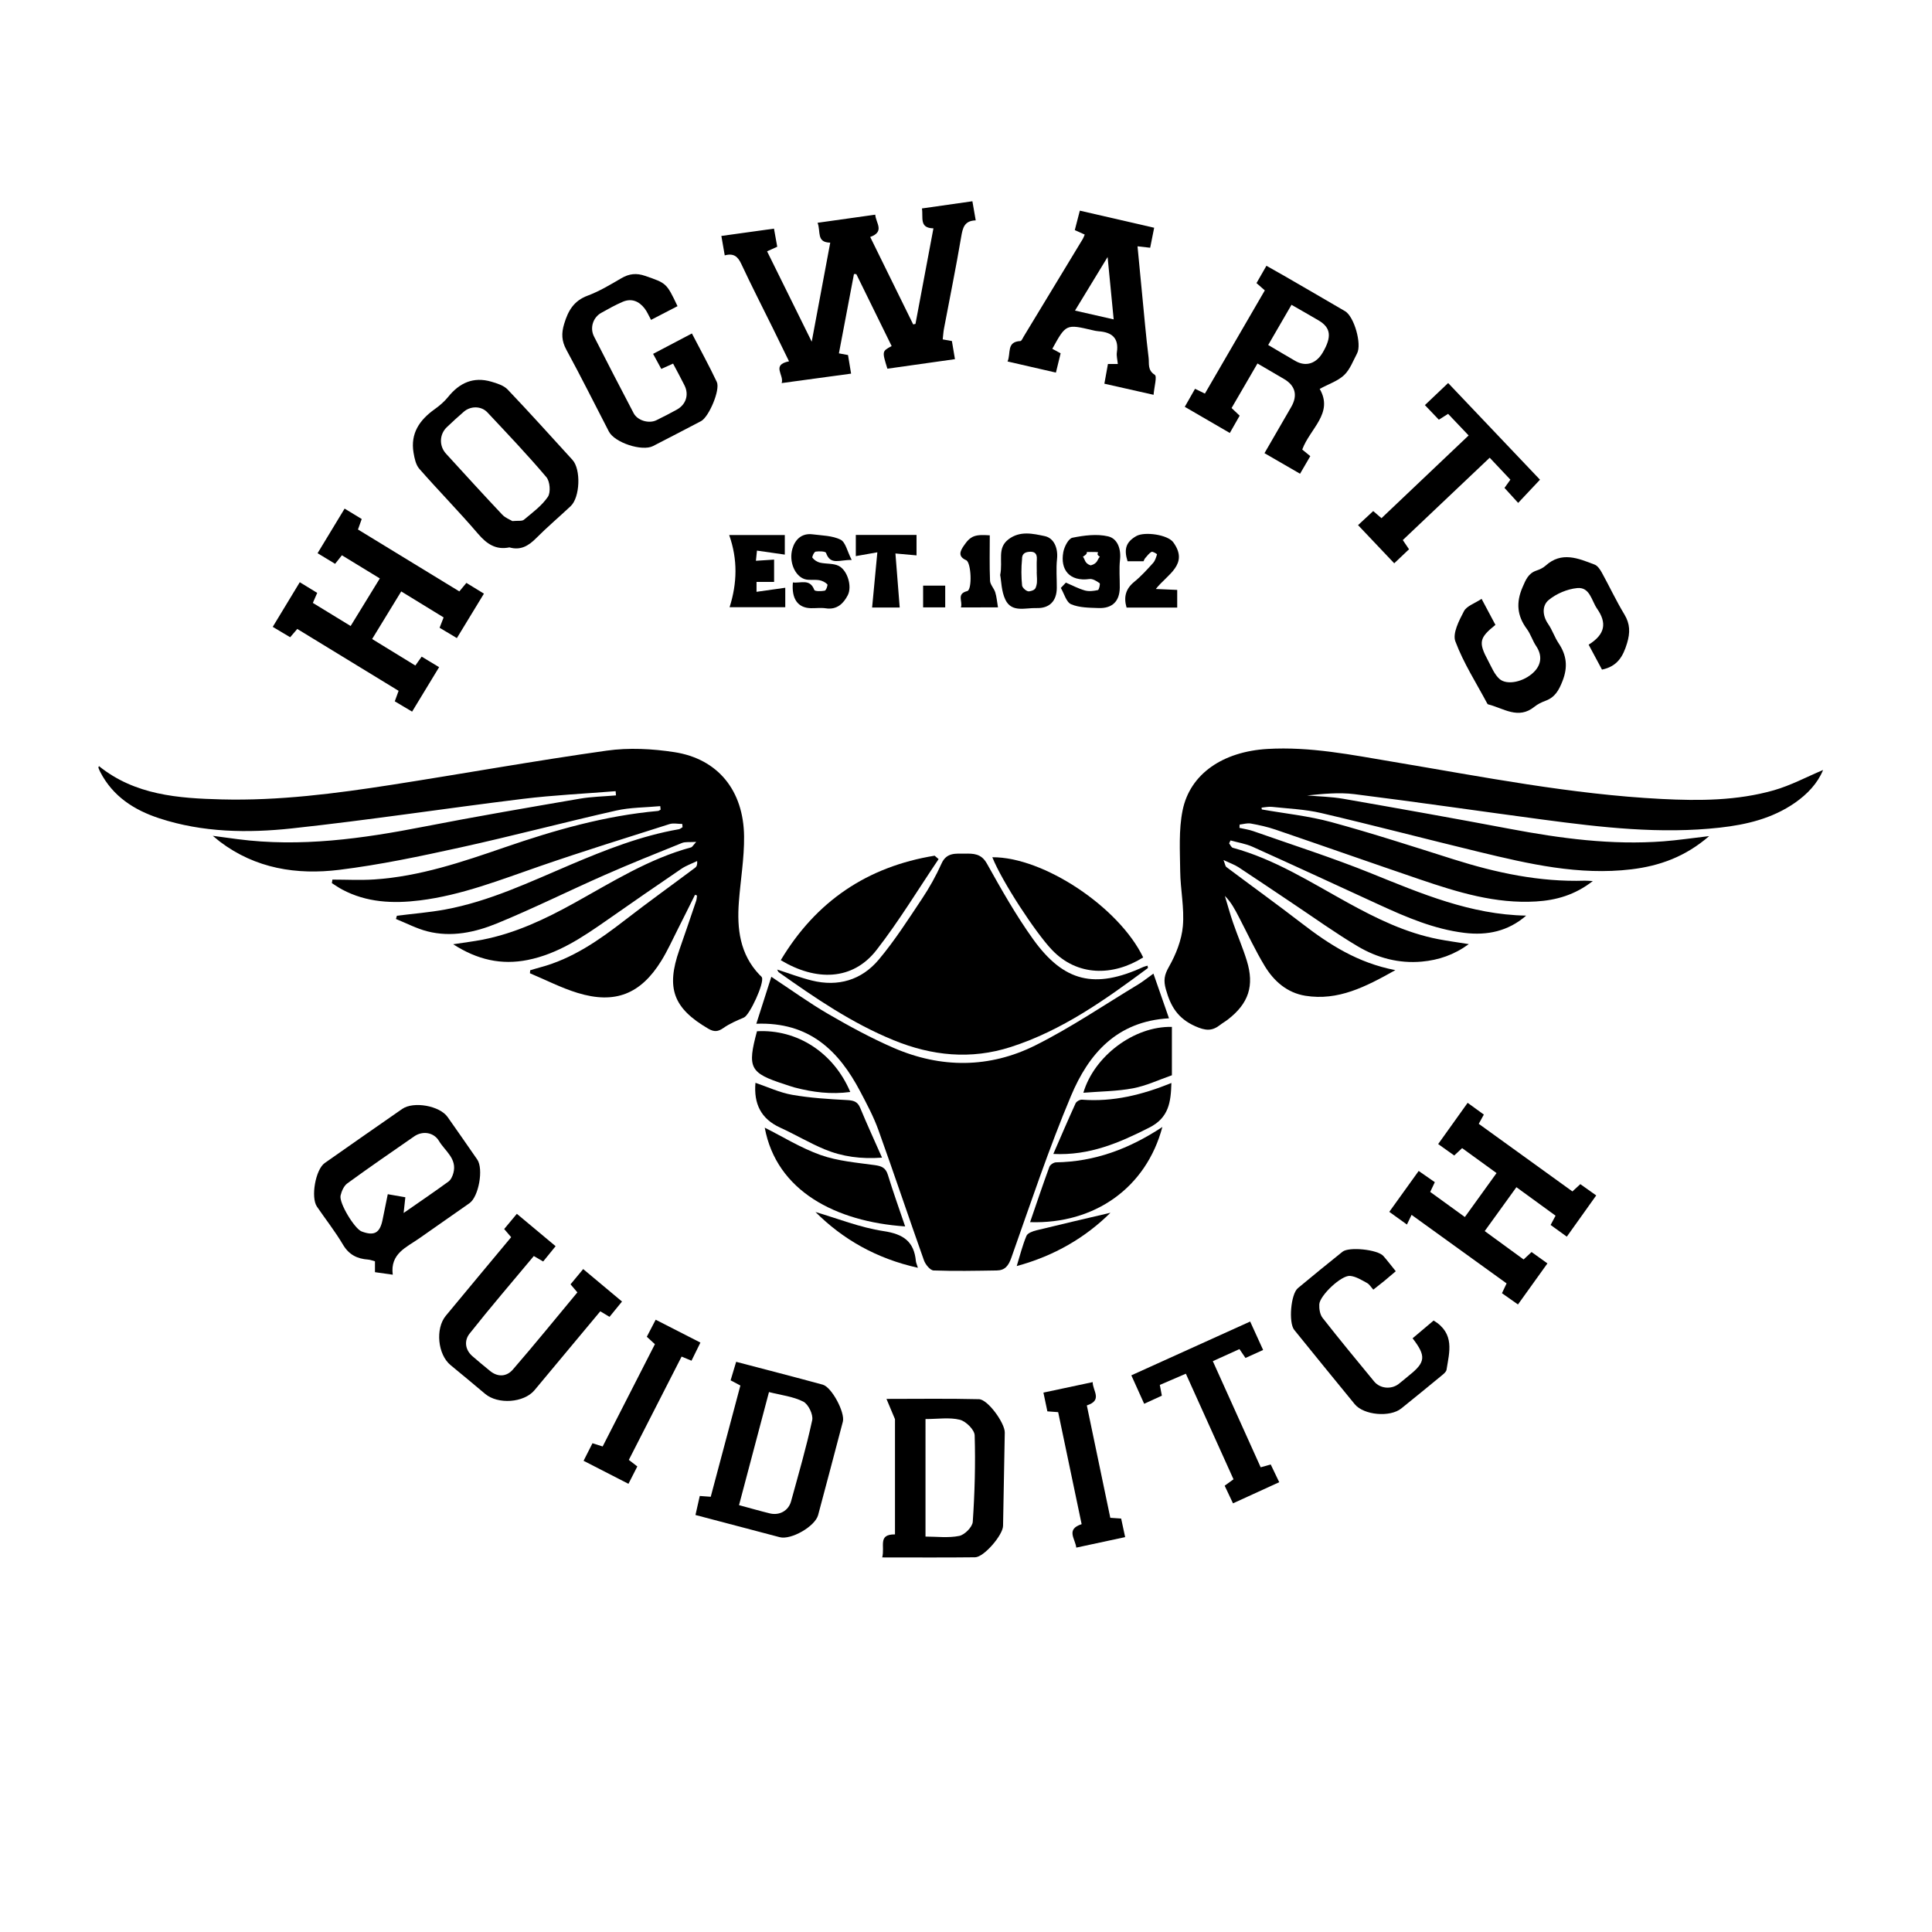 <?xml version="1.0" encoding="utf-8"?>
<!-- Generator: Adobe Illustrator 16.0.0, SVG Export Plug-In . SVG Version: 6.00 Build 0)  -->
<!DOCTYPE svg PUBLIC "-//W3C//DTD SVG 1.1//EN" "http://www.w3.org/Graphics/SVG/1.1/DTD/svg11.dtd">
<svg version="1.1" id="Layer_1" xmlns="http://www.w3.org/2000/svg" xmlns:xlink="http://www.w3.org/1999/xlink" x="0px" y="0px"
	 width="864px" height="864px" viewBox="0 0 864 864" enable-background="new 0 0 864 864" xml:space="preserve">
<path fill-rule="evenodd" clip-rule="evenodd" d="M310.823,400.143c-2.572,5.149-5.116,10.312-7.724,15.443
	c-2.411,4.746-4.598,9.638-7.395,14.147c-9.221,14.869-20.696,19.419-37.404,14.302c-7.315-2.24-14.222-5.815-21.313-8.784
	c0.04-0.444,0.08-0.889,0.119-1.333c1.476-0.436,2.943-0.906,4.429-1.3c14.465-3.84,26.38-12.179,37.999-21.179
	c10.315-7.989,20.927-15.595,31.372-23.416c0.656-0.491,1.007-1.39,0.864-2.966c-2.368,1.148-4.918,2.026-7.072,3.489
	c-11.089,7.526-22.106,15.159-33.09,22.842c-11.019,7.706-22.113,15.214-35.643,17.917c-11.724,2.342-22.459-0.048-33.301-7.031
	c4.919-0.756,9.018-1.247,13.059-2.032c14.688-2.854,28.018-9.172,40.986-16.348c16.966-9.386,33.419-19.84,52.418-24.964
	c0.4-0.107,0.668-0.701,2.22-2.43c-3.011,0.2-4.881-0.112-6.381,0.492c-11.613,4.679-23.242,9.338-34.699,14.384
	c-16.019,7.057-31.713,14.881-47.895,21.526c-9.875,4.056-20.51,6.358-31.289,3.589c-4.824-1.24-9.351-3.641-14.012-5.514
	c0.144-0.484,0.286-0.967,0.429-1.451c7.198-0.907,14.459-1.475,21.583-2.786c19.779-3.646,37.814-12.294,56.145-20.073
	c15.668-6.648,31.476-12.888,48.363-15.829c0.585-0.102,1.101-0.599,1.649-0.911c-0.039-0.482-0.078-0.965-0.117-1.447
	c-1.932,0-4.018-0.483-5.773,0.075c-19.286,6.129-38.615,12.147-57.742,18.749c-17.703,6.11-35.147,13.056-53.891,15.369
	c-11.938,1.474-23.724,0.976-34.685-4.865c-1.595-0.85-3.082-1.902-4.619-2.861c0.083-0.53,0.165-1.06,0.248-1.589
	c6.247,0,12.516,0.346,18.736-0.064c20.278-1.338,39.348-7.826,58.355-14.372c22.307-7.683,44.871-14.155,68.491-16.256
	c0.411-0.036,0.793-0.39,1.189-0.596c-0.054-0.52-0.108-1.04-0.162-1.561c-6.6,0.621-13.358,0.539-19.77,1.988
	c-23.271,5.259-46.351,11.376-69.65,16.497c-17.92,3.938-35.953,7.758-54.137,10c-18.994,2.341-37.441-0.546-53.37-12.603
	c-0.668-0.505-1.299-1.061-3.179-2.604c4.63,0.622,7.866,1.07,11.105,1.492c28.21,3.678,55.871-0.228,83.5-5.631
	c23.09-4.516,46.292-8.466,69.481-12.462c5.333-0.92,10.812-1.008,16.223-1.479c-0.054-0.628-0.107-1.257-0.161-1.886
	c-13.829,1.115-27.717,1.753-41.477,3.439c-34.454,4.222-68.788,9.487-103.29,13.206c-19.839,2.14-39.911,1.838-59.281-4.503
	c-11.296-3.698-20.812-9.81-26.454-20.775c-0.31-0.603-0.563-1.236-0.805-1.87c-0.044-0.116,0.094-0.303,0.238-0.713
	c16.138,12.999,35.5,14.403,54.891,14.899c25.534,0.652,50.819-2.608,75.985-6.525c32.086-4.995,64.058-10.764,96.206-15.287
	c9.882-1.39,20.349-0.854,30.26,0.673c19.455,2.999,30.955,17.124,31.17,37.685c0.103,9.741-1.587,19.493-2.325,29.251
	c-0.906,11.99,0.397,23.407,9.244,32.661c0.356,0.372,0.836,0.687,1.046,1.13c1.182,2.493-5.449,16.851-8.021,17.949
	c-3.142,1.344-6.366,2.701-9.135,4.648c-2.438,1.716-4.176,1.888-6.803,0.354c-15.63-9.127-18.98-18.079-12.948-35.262
	c2.557-7.283,5.033-14.595,7.51-21.906c0.255-0.753,0.265-1.589,0.388-2.386C311.417,400.375,311.12,400.26,310.823,400.143z"/>
<path fill-rule="evenodd" clip-rule="evenodd" d="M564.293,361.99c10.373,1.832,20.952,2.902,31.073,5.661
	c18.364,5.005,36.494,10.893,54.65,16.638c19.129,6.052,38.529,10.198,58.729,9.557c0.813-0.026,1.63,0.073,3.571,0.171
	c-8.088,6.275-16.449,8.583-25.401,9.125c-18.091,1.098-35.028-4.124-51.824-9.835c-21.61-7.348-43.137-14.942-64.737-22.32
	c-3.558-1.216-7.281-2.031-10.988-2.697c-1.589-0.286-3.33,0.283-5.003,0.463c-0.022,0.491-0.046,0.98-0.069,1.471
	c2.065,0.479,4.196,0.768,6.184,1.467c17.62,6.203,35.454,11.887,52.757,18.883c22.357,9.041,44.473,18.464,69.281,18.899
	c-8.07,7.006-17.424,8.962-27.654,7.704c-13.494-1.659-25.807-6.934-38.006-12.539c-18.875-8.671-37.723-17.402-56.658-25.938
	c-3.103-1.397-6.597-1.926-9.91-2.856c-0.205,0.438-0.409,0.876-0.614,1.314c0.546,0.682,0.973,1.795,1.654,1.98
	c18.656,5.071,34.785,15.406,51.466,24.589c12.831,7.062,25.929,13.474,40.462,16.285c4.207,0.814,8.462,1.379,13.603,2.203
	c-6.637,4.824-13.512,7.142-21.001,7.821c-10.302,0.937-19.971-1.676-28.659-6.83c-10.028-5.951-19.525-12.803-29.239-19.284
	c-8.001-5.34-15.952-10.757-23.995-16.032c-1.777-1.164-3.85-1.878-6.811-3.285c0.723,1.818,0.791,2.762,1.29,3.135
	c11.261,8.448,22.687,16.682,33.836,25.272c12.186,9.39,24.906,17.602,41.733,20.837c-13.372,7.514-25.632,13.812-40.245,11.462
	c-8.149-1.312-14.072-6.517-18.188-13.323c-4.253-7.034-7.725-14.543-11.529-21.849c-1.722-3.31-3.422-6.632-6.283-9.487
	c1.214,4.007,2.308,8.057,3.673,12.012c1.959,5.679,4.365,11.215,6.135,16.948c3.474,11.253,0.809,19.152-8.489,26.34
	c-1.086,0.84-2.303,1.513-3.384,2.358c-3.651,2.859-6.512,2.716-11.237,0.597c-7.803-3.501-10.96-8.91-13.076-16.457
	c-1.125-4.016-0.716-6.45,1.377-10.125c3.131-5.499,5.667-11.928,6.22-18.157c0.718-8.112-1.102-16.414-1.195-24.641
	c-0.104-9.055-0.696-18.36,1.074-27.122c3.313-16.389,18.09-26.299,37.955-27.472c19.096-1.128,37.668,2.652,56.305,5.775
	c39.821,6.673,79.479,14.527,119.931,16.593c16.884,0.861,33.803,0.789,50.184-3.876c7.6-2.165,14.722-6.003,22.058-9.083
	c-2.456,5.961-7.023,10.824-12.697,14.747c-10.048,6.947-21.545,9.701-33.426,11.026c-26.566,2.964-52.895-0.085-79.176-3.587
	c-28.102-3.745-56.158-7.848-84.286-11.379c-6.925-0.87-14.052-0.13-21.161,0.576c5.391,0.477,10.849,0.567,16.161,1.495
	c24.863,4.343,49.716,8.763,74.518,13.452c22.718,4.295,45.507,7.329,68.685,5.571c6.442-0.489,12.85-1.454,20.43-2.335
	c-10.635,9.223-22.164,13.34-34.801,14.86c-23.365,2.812-45.831-2.408-68.24-7.828c-23.529-5.692-46.949-11.839-70.52-17.354
	c-7.146-1.672-14.625-1.955-21.964-2.752c-1.52-0.165-3.098,0.212-4.647,0.339C564.211,361.444,564.251,361.717,564.293,361.99z"/>
<path fill-rule="evenodd" clip-rule="evenodd" d="M338.231,457.824c2.388-7.471,4.449-13.919,6.711-20.996
	c8.917,5.879,16.934,11.697,25.457,16.642c9.481,5.501,19.176,10.779,29.219,15.139c21.163,9.188,42.846,9.148,63.398-1.114
	c15.91-7.943,30.735-18.062,46.011-27.266c2.043-1.229,3.901-2.764,6.788-4.83c2.362,6.778,4.552,13.062,6.966,19.992
	c-23.472,1.32-35.983,16.062-43.798,34.631c-9.967,23.683-18.104,48.145-26.687,72.392c-1.282,3.624-2.827,5.691-6.537,5.745
	c-9.422,0.137-18.853,0.355-28.258-0.005c-1.523-0.059-3.64-2.661-4.297-4.509c-6.903-19.398-13.412-38.938-20.384-58.311
	c-2.14-5.947-5.163-11.609-8.12-17.223C375.146,469.975,362.015,456.935,338.231,457.824z"/>
<path fill-rule="evenodd" clip-rule="evenodd" d="M347.561,433.592c5.245,1.682,10.312,3.631,15.543,4.916
	c11.744,2.891,22.208-0.229,29.855-9.332c7.145-8.503,13.183-17.966,19.362-27.236c3.323-4.986,6.292-10.291,8.736-15.759
	c2.266-5.067,6.383-4.39,10.376-4.434c3.897-0.044,7.38-0.071,9.9,4.433c6.449,11.527,12.978,23.113,20.664,33.823
	c13.814,19.25,27.692,22.358,49.281,12.439c0.581-0.267,1.234-0.382,1.921-0.588c0.062,0.539,0.225,1.005,0.106,1.093
	c-19.066,14.149-38.358,27.912-61.324,35.289c-17.852,5.735-35.245,3.936-52.357-3.056c-18.605-7.603-35.06-18.83-51.33-30.371
	C347.951,434.565,347.814,434.027,347.561,433.592z"/>
<path fill-rule="evenodd" clip-rule="evenodd" d="M409.403,144.853c2.661-14.153,5.32-28.307,8.032-42.736
	c-6.466-0.125-4.492-4.82-5.141-8.899c7.602-1.083,14.841-2.115,22.565-3.216c0.505,2.899,0.961,5.515,1.489,8.55
	c-5.132,0.149-5.83,3.4-6.513,7.436c-2.319,13.698-5.104,27.316-7.68,40.97c-0.283,1.5-0.363,3.039-0.567,4.824
	c1.458,0.259,2.738,0.487,4.108,0.731c0.418,2.485,0.814,4.833,1.365,8.104c-10.189,1.439-20.24,2.859-30.216,4.268
	c-2.417-7.808-2.417-7.808,1.902-10.121c-5.265-10.722-10.533-21.452-15.802-32.183c-0.35-0.011-0.699-0.021-1.049-0.033
	c-2.229,11.735-4.455,23.471-6.734,35.476c1.46,0.269,2.581,0.476,4.073,0.75c0.417,2.518,0.854,5.152,1.377,8.316
	c-10.391,1.415-20.34,2.77-31.047,4.228c1.209-3.666-4.757-8.098,3.292-9.733c-2.502-5.12-4.86-9.982-7.25-14.829
	c-4.704-9.542-9.562-19.01-14.061-28.646c-1.514-3.244-3.288-5.034-7.443-3.905c-0.49-2.825-0.941-5.422-1.508-8.69
	c7.941-1.102,15.495-2.15,23.529-3.265c0.516,2.857,0.961,5.322,1.461,8.093c-1.474,0.665-2.809,1.268-4.541,2.049
	c6.454,13.067,12.856,26.03,19.959,40.408c2.922-15.624,5.558-29.723,8.282-44.29c-6.309-0.071-4.148-5.003-5.663-8.881
	c8.851-1.245,17.107-2.405,25.793-3.626c0.246,3.738,4.396,7.572-2.256,9.974c6.454,13.129,12.84,26.118,19.226,39.106
	C408.727,145.005,409.064,144.929,409.403,144.853z"/>
<path fill-rule="evenodd" clip-rule="evenodd" d="M562.348,162.545c-4.017,6.913-7.719,13.285-11.579,19.928
	c1.121,1.06,2.187,2.067,3.614,3.419c-1.367,2.401-2.773,4.871-4.405,7.737c-6.742-3.917-13.197-7.667-20.138-11.699
	c1.573-2.763,2.973-5.226,4.584-8.058c1.487,0.72,2.783,1.349,4.419,2.142c8.957-15.431,17.815-30.695,26.789-46.154
	c-1.254-1.096-2.37-2.072-3.722-3.253c1.403-2.449,2.755-4.806,4.447-7.755c2.755,1.56,5.378,3.016,7.975,4.52
	c9.068,5.251,18.142,10.494,27.182,15.792c4.066,2.383,7.588,14.709,5.369,18.894c-1.77,3.339-3.156,7.183-5.78,9.682
	c-2.764,2.632-6.795,3.933-10.934,6.173c6.321,10.881-4.343,17.703-7.8,27.127c0.945,0.774,2.069,1.694,3.6,2.948
	c-1.381,2.373-2.808,4.825-4.58,7.868c-5.314-3.073-10.423-6.027-15.907-9.199c4.113-7.104,8.056-13.885,11.967-20.684
	c2.956-5.138,1.856-9.474-3.146-12.438C570.478,167.268,566.627,165.044,562.348,162.545z M577.564,136.314
	c-3.57,6.158-6.887,11.876-10.418,17.966c4.244,2.501,8.167,4.861,12.136,7.141c4.71,2.706,9.329,1.243,12.278-3.814
	c4.109-7.047,3.601-11.075-1.884-14.318C585.861,141.034,581.998,138.863,577.564,136.314z"/>
<path fill-rule="evenodd" clip-rule="evenodd" d="M515.886,176.557c-7.82-1.764-14.637-3.301-22.008-4.963
	c0.548-3.018,1.052-5.797,1.6-8.815c1.41,0,2.709,0,4.417,0c-0.179-1.938-0.661-3.637-0.422-5.229c0.972-6.467-2.32-9-8.199-9.405
	c-0.852-0.059-1.701-0.245-2.534-0.442c-12.012-2.83-12.011-2.833-18.143,8.288c1.161,0.63,2.32,1.26,3.719,2.018
	c-0.668,2.73-1.344,5.495-2.106,8.613c-7.287-1.674-14.218-3.266-21.635-4.969c1.613-3.624-0.623-8.837,5.753-9.133
	c0.521-0.024,1.025-1.288,1.467-2.018c8.812-14.528,17.616-29.062,26.409-43.602c0.333-0.551,0.535-1.182,0.894-1.994
	c-1.539-0.692-2.899-1.303-4.448-2c0.747-2.876,1.462-5.632,2.259-8.704c11.227,2.584,22.019,5.068,33.241,7.651
	c-0.632,3.154-1.188,5.936-1.788,8.937c-1.926-0.218-3.552-0.401-5.656-0.639c1.149,12.006,2.259,23.754,3.407,35.499
	c0.467,4.784,0.962,9.567,1.552,14.337c0.331,2.671-0.586,5.484,2.747,7.636C517.527,168.343,516.178,172.881,515.886,176.557z
	 M498.041,142.832c-0.888-9.119-1.724-17.723-2.712-27.898c-5.309,8.721-9.778,16.064-14.585,23.961
	C486.891,140.294,492.161,141.494,498.041,142.832z"/>
<path fill-rule="evenodd" clip-rule="evenodd" d="M396.433,625.598c13.984,0,27.68-0.207,41.361,0.128
	c4.006,0.099,11.621,10.743,11.546,14.913c-0.252,13.916-0.504,27.831-0.77,41.746c-0.078,4.112-8.548,13.991-12.494,14.039
	c-13.521,0.162-27.047,0.062-41.543,0.062c1.299-5.056-2.143-10.364,5.709-10.293c0-17.081,0-34.023,0-51.53 M413.889,687.164
	c4.955,0,10.199,0.699,15.1-0.297c2.432-0.495,5.882-3.994,6.04-6.326c0.872-12.85,1.237-25.77,0.85-38.637
	c-0.074-2.496-3.895-6.301-6.618-6.98c-4.64-1.159-9.779-0.318-15.371-0.318C413.889,652.146,413.889,669.252,413.889,687.164z"/>
<path fill-rule="evenodd" clip-rule="evenodd" d="M329.212,609.009c13.204,3.47,25.988,6.754,38.721,10.219
	c4.019,1.093,10.062,12.478,8.994,16.549c-3.655,13.929-7.333,27.852-11.058,41.762c-1.359,5.078-12.086,11.229-17.181,9.896
	c-12.415-3.247-24.819-6.535-37.671-9.924c0.665-2.943,1.253-5.549,1.921-8.505c1.607,0.116,3.016,0.22,4.904,0.355
	c4.392-16.484,8.793-33.001,13.257-49.755c-1.429-0.755-2.739-1.449-4.369-2.312C327.546,614.569,328.358,611.859,329.212,609.009z
	 M330.496,673.104c5.206,1.406,9.473,2.65,13.79,3.694c4.309,1.042,8.33-1.204,9.476-5.382c3.309-12.068,6.828-24.099,9.46-36.316
	c0.533-2.476-1.735-7.149-3.988-8.291c-4.562-2.313-9.999-2.901-15.343-4.268C339.35,639.686,334.977,656.191,330.496,673.104z"/>
<path fill-rule="evenodd" clip-rule="evenodd" d="M419.749,384.201c-9.2,13.606-17.719,27.742-27.786,40.674
	c-10.704,13.75-27.134,13.948-42.8,4.52c15.792-26.377,38.706-41.817,68.812-46.729
	C418.565,383.177,419.157,383.689,419.749,384.201z"/>
<path fill-rule="evenodd" clip-rule="evenodd" d="M511.239,428.163c-13.619,8.514-29.534,8.472-40.84-3.414
	c-7.241-7.614-22.188-30.297-26.633-41.388C466.61,383.203,500.365,405.616,511.239,428.163z"/>
<path fill-rule="evenodd" clip-rule="evenodd" d="M341.993,504.297c8.085,4.053,16.208,9.131,25.024,12.244
	c7.634,2.695,16.024,3.384,24.144,4.499c3.094,0.426,4.922,1.155,5.905,4.365c2.349,7.675,5.076,15.233,7.723,23.056
	C373.727,546.332,347.241,532.644,341.993,504.297z"/>
<path fill-rule="evenodd" clip-rule="evenodd" d="M519.814,503.989c-7.199,27.105-30.214,43.501-59.153,42.563
	c2.888-8.388,5.646-16.616,8.63-24.762c0.34-0.928,1.943-1.965,2.976-1.98C489.445,519.526,504.869,513.875,519.814,503.989z"/>
<path fill-rule="evenodd" clip-rule="evenodd" d="M488.66,618.09c-0.034,3.868,4.587,8.097-2.623,10.419
	c3.481,16.671,6.968,33.373,10.495,50.263c1.709,0.117,3.183,0.218,4.853,0.332c0.57,2.646,1.106,5.131,1.791,8.302
	c-7.253,1.559-14.361,3.085-21.859,4.695c-0.447-3.966-4.771-8.176,2.395-10.486c-3.488-16.653-6.959-33.219-10.495-50.095
	c-1.551-0.115-3.015-0.224-4.828-0.357c-0.55-2.616-1.101-5.234-1.763-8.388C474.058,621.193,481.159,619.684,488.66,618.09z"/>
<path fill-rule="evenodd" clip-rule="evenodd" d="M337.841,484.24c5.458,1.843,10.792,4.377,16.397,5.362
	c8.054,1.414,16.294,1.916,24.479,2.352c2.906,0.156,4.754,0.58,5.958,3.481c3.009,7.255,6.292,14.396,9.768,22.268
	c-9.385,0.688-17.767-0.439-25.668-3.718c-6.786-2.817-13.148-6.639-19.847-9.689C340.296,500.363,337.034,493.625,337.841,484.24z"
	/>
<path fill-rule="evenodd" clip-rule="evenodd" d="M523.854,484.317c-0.239,8.623-1.157,15.538-9.901,19.959
	c-13.352,6.752-26.664,12.584-42.901,11.776c3.379-7.76,6.569-15.244,9.955-22.639c0.382-0.832,1.914-1.704,2.842-1.633
	C497.694,492.856,510.765,489.633,523.854,484.317z"/>
<path fill-rule="evenodd" clip-rule="evenodd" d="M338.525,461.178c18.036-0.983,34.315,9.608,41.722,27.157
	c-8.535,1.157-16.745,0.144-24.875-2.004c-1.49-0.393-2.94-0.937-4.409-1.41C335.293,479.865,334.103,477.626,338.525,461.178z"/>
<path fill-rule="evenodd" clip-rule="evenodd" d="M524.078,459.229c0,7.366,0,14.499,0,21.632
	c-5.781,2.004-11.431,4.703-17.377,5.83c-7.146,1.354-14.547,1.367-22.218,1.991C489.329,472.291,507.135,458.85,524.078,459.229z"
	/>
<path fill-rule="evenodd" clip-rule="evenodd" d="M354.583,260.474c3.614,0.428,7.635-1.804,9.581,3.36
	c0.246,0.653,3.138,0.626,4.68,0.312c0.594-0.121,1.452-2.527,1.135-2.849c-0.911-0.921-2.311-1.618-3.613-1.837
	c-2.17-0.365-4.566,0.175-6.594-0.496c-4.318-1.427-7.052-7.809-5.423-13.508c1.181-4.136,4.134-7.133,9.06-6.497
	c4.234,0.546,8.841,0.557,12.495,2.38c2.235,1.115,2.983,5.208,4.976,9.085c-5.413-0.159-9.497,2.522-11.481-3.188
	c-0.239-0.689-3.106-0.796-4.653-0.546c-0.654,0.105-1.717,2.354-1.428,2.727c0.785,1.014,2.108,1.903,3.369,2.196
	c2.778,0.647,5.986,0.234,8.406,1.461c3.861,1.959,6.069,9.141,4.033,13.104c-1.888,3.676-4.819,6.619-9.801,5.862
	c-2.182-0.332-4.457-0.018-6.689-0.061C356.864,271.869,353.905,267.917,354.583,260.474z"/>
<path fill-rule="evenodd" clip-rule="evenodd" d="M476.669,260.546c2.821,1.205,5.565,2.688,8.494,3.512
	c1.812,0.51,3.956,0.243,5.84-0.177c0.496-0.11,1.106-2.819,0.755-3.071c-1.312-0.943-3.098-2.062-4.533-1.865
	c-8.944,1.225-13.168-4.191-11.707-12.059c0.445-2.4,2.314-6.053,4.078-6.408c5.203-1.046,10.934-1.801,15.971-0.609
	c4.196,0.992,5.845,5.604,5.305,10.506c-0.449,4.069-0.067,8.228-0.102,12.347c-0.051,6.11-3.277,9.422-9.471,9.2
	c-4.145-0.149-8.597-0.13-12.274-1.689c-2.18-0.925-3.12-4.772-4.616-7.305C475.161,262.134,475.914,261.34,476.669,260.546z
	 M487.763,252.837c3.237-0.837,2.971-2.801,4.103-3.87c-3-1.824,2.021-2.125-3.78-2.129c-4.211-0.001-0.062-0.131-3.797,2.118
	C485.213,249.989,485,252,487.763,252.837z"/>
<path fill-rule="evenodd" clip-rule="evenodd" d="M351.174,262.842c0,3.512,0,5.884,0,8.702c-8.003,0-15.921,0-24.897,0
	c3.398-10.734,3.683-21.332-0.182-32.264c8.872,0,16.678,0,24.874,0c0,2.617,0,5.228,0,8.74c-4.213-0.605-8.102-1.164-12.451-1.788
	c-0.167,1.61-0.314,3.038-0.47,4.551c2.781-0.18,5.219-0.338,8.132-0.527c0,3.384,0,6.514,0,9.988c-2.496,0-5.071,0-7.857,0
	c0,1.132,0,2.446,0,4.417C342.503,264.069,346.498,263.504,351.174,262.842z"/>
<path fill-rule="evenodd" clip-rule="evenodd" d="M447.29,257.142c1.305-6.464-1.517-11.947,3.699-15.945
	c5.176-3.967,11.027-2.519,16.165-1.461c4.185,0.862,6.087,5.35,5.551,10.328c-0.457,4.243-0.071,8.574-0.1,12.865
	c-0.039,5.84-3.26,9.206-9.114,9c-4.895-0.172-11.016,2.165-13.866-3.708C447.808,264.475,447.811,259.847,447.29,257.142z
	 M463.619,255.791c0.011,0,0.021,0,0.031,0c0-1.875-0.097-3.758,0.023-5.625c0.17-2.683-1.024-3.655-3.595-3.384
	C458,247,457,248,457.058,250.094c-0.386,3.883-0.361,7.852,0.021,11.736c0.103,1.037,2.062,2.808,3.16,2.626
	c2.762-0.457,2.906-1.43,3.233-2.569C464.014,259.997,463.619,257.837,463.619,255.791z"/>
<path fill-rule="evenodd" clip-rule="evenodd" d="M503.807,271.716c-1.404-4.82-0.338-8.452,3.472-11.552
	c3.046-2.479,5.718-5.449,8.366-8.373c0.928-1.022,1.371-2.532,1.786-3.895c0.042-0.139-1.927-1.371-2.438-1.102
	c-1.135,0.595-1.962,1.801-2.858,2.807c-0.318,0.358-0.474,0.86-0.755,1.395c-2.409,0-4.785,0-7.128,0
	c-1.745-5.521-0.644-8.651,3.892-11.255c3.66-2.102,14.074-0.668,16.57,2.799c7.117,9.881-2.69,14.294-7.824,20.856
	c3.654,0.161,6.464,0.284,9.565,0.421c0,2.723,0,5.197,0,7.898C518.665,271.716,511.199,271.716,503.807,271.716z"/>
<path fill-rule="evenodd" clip-rule="evenodd" d="M390.013,271.682c0.791-8.357,1.559-16.458,2.34-24.687
	c-3.661,0.646-6.419,1.133-9.63,1.7c0-3.547,0-6.362,0-9.474c9.003,0,17.871,0,27.154,0c0,2.783,0,5.58,0,9.151
	c-2.917-0.264-5.763-0.522-9.435-0.854c0.606,7.679,1.251,15.835,1.91,24.165C398.241,271.682,394.21,271.682,390.013,271.682z"/>
<path fill-rule="evenodd" clip-rule="evenodd" d="M410.49,566.961c-18.612-4.122-33.684-12.827-45.804-24.941
	c9.654,2.816,19.87,6.938,30.468,8.537c8.823,1.33,13.623,4.622,14.438,13.444C409.652,564.66,409.974,565.294,410.49,566.961z"/>
<path fill-rule="evenodd" clip-rule="evenodd" d="M496.598,542.354c-11.102,10.992-24.912,19.228-41.915,23.831
	c1.526-4.93,2.606-9.365,4.362-13.516c0.528-1.252,2.843-2.07,4.489-2.476C474.776,547.432,486.06,544.833,496.598,542.354z"/>
<path fill-rule="evenodd" clip-rule="evenodd" d="M429.723,271.631c0.936-2.681-2.128-6.045,2.821-7.291
	c2.299-0.578,1.822-12.81-0.481-13.821c-3.854-1.692-2.612-4.157-1.096-6.398c3.039-4.49,4.934-5.192,11.665-4.719
	c0,6.709-0.17,13.51,0.115,20.291c0.074,1.769,1.786,3.41,2.346,5.231c0.617,2.014,0.775,4.168,1.21,6.707
	C440.611,271.631,435.562,271.631,429.723,271.631z"/>
<path fill-rule="evenodd" clip-rule="evenodd" d="M422.704,261.907c0,3.308,0,6.323,0,9.711c-3.22,0-6.358,0-9.884,0
	c0-3.042,0-6.178,0-9.711C415.879,261.907,419.014,261.907,422.704,261.907z"/>
<path fill-rule="evenodd" clip-rule="evenodd" d="M205.418,264.479c1.054-1.272,2.013-2.429,3.152-3.802
	c2.524,1.545,4.977,3.046,7.847,4.803c-3.987,6.551-7.881,12.95-12.101,19.882c-2.597-1.555-5.027-3.01-7.729-4.628
	c0.567-1.455,1.098-2.813,1.804-4.622c-6.158-3.776-12.392-7.598-18.962-11.625c-4.35,7.118-8.536,13.966-13.011,21.288
	c6.281,3.853,12.356,7.58,19.326,11.855c0.833-1.173,1.684-2.374,2.822-3.977c2.354,1.419,4.785,2.885,7.809,4.708
	c-4.04,6.652-7.912,13.027-12.076,19.884c-2.632-1.564-5.05-3.001-7.751-4.606c0.546-1.5,1.039-2.854,1.708-4.695
	c-14.99-9.154-30.028-18.337-45.312-27.671c-1.009,1.174-1.977,2.302-3.183,3.706c-2.461-1.468-4.913-2.931-7.789-4.646
	c4.047-6.68,7.924-13.079,12.092-19.958c2.649,1.621,5.066,3.099,7.795,4.768c-0.619,1.419-1.199,2.75-1.952,4.479
	c5.464,3.34,10.97,6.706,16.9,10.332c4.407-7.185,8.593-14.009,13.053-21.277c-5.717-3.489-11.248-6.866-16.959-10.353
	c-1.031,1.295-1.961,2.463-3.043,3.824c-2.553-1.547-4.992-3.025-7.838-4.75c4.042-6.667,7.923-13.068,12.092-19.943
	c2.592,1.576,5.016,3.051,7.651,4.654c-0.547,1.532-1.04,2.914-1.674,4.693C175.137,245.988,190.2,255.186,205.418,264.479z"/>
<path fill-rule="evenodd" clip-rule="evenodd" d="M669.264,524.604c-5.429-3.936-10.283-7.454-15.395-11.158
	c-1.151,1.073-2.227,2.072-3.536,3.294c-2.155-1.535-4.363-3.107-7.175-5.112c4.361-6.103,8.597-12.026,13.178-18.438
	c2.516,1.823,4.796,3.477,7.248,5.254c-0.77,1.396-1.404,2.546-2.28,4.136c13.915,10.042,27.799,20.062,41.892,30.231
	c1.164-1.072,2.253-2.076,3.536-3.258c2.182,1.55,4.396,3.121,7.106,5.047c-4.382,6.145-8.614,12.077-13.155,18.444
	c-2.499-1.808-4.783-3.459-7.239-5.235c0.737-1.383,1.357-2.549,2.211-4.149c-5.611-4.083-11.273-8.204-17.51-12.742
	c-4.655,6.446-9.223,12.772-14.174,19.627c5.808,4.237,11.434,8.344,17.393,12.694c1.1-1.027,2.15-2.009,3.559-3.324
	c2.144,1.537,4.325,3.101,7.094,5.085c-4.388,6.116-8.631,12.027-13.173,18.358c-2.498-1.755-4.689-3.294-7.163-5.031
	c0.667-1.408,1.288-2.722,2.074-4.381c-13.858-9.998-27.768-20.034-42.491-30.656c-0.647,1.35-1.321,2.754-2.077,4.328
	c-3.061-2.205-5.261-3.789-7.888-5.681c4.396-6.116,8.661-12.051,13.142-18.285c2.501,1.741,4.715,3.282,7.219,5.023
	c-0.656,1.386-1.274,2.688-2.063,4.352c4.95,3.587,9.932,7.198,15.497,11.231C659.783,537.752,664.35,531.42,669.264,524.604z"/>
<path fill-rule="evenodd" clip-rule="evenodd" d="M662.574,267.81c2.374,4.462,4.296,8.071,6.193,11.637
	c-7.264,5.835-7.682,7.81-3.264,16.034c1.527,2.842,2.792,6.136,5.104,8.17c3.313,2.915,10.903,1.333,15.38-3.136
	c3.266-3.26,3.825-7.363,0.981-11.601c-1.616-2.409-2.458-5.359-4.177-7.674c-4.388-5.917-4.842-11.843-1.903-18.626
	c1.432-3.304,2.546-6.211,6.217-7.45c1.442-0.487,2.958-1.17,4.066-2.176c7.203-6.538,14.641-3.284,21.958-0.495
	c1.362,0.519,2.475,2.237,3.255,3.649c3.401,6.159,6.38,12.566,10.023,18.574c2.627,4.333,2.646,8.225,1.201,12.995
	c-1.769,5.836-4.298,10.307-11.192,11.738c-1.887-3.522-3.936-7.348-5.968-11.14c7.518-4.702,8.161-9.779,3.793-16.07
	c-2.535-3.653-3.231-9.817-8.936-9.248c-4.425,0.442-9.273,2.487-12.699,5.314c-3.033,2.503-2.904,6.938-0.251,10.761
	c1.845,2.659,2.856,5.892,4.661,8.585c3.611,5.39,4.203,10.63,1.756,16.874c-1.616,4.126-3.33,7.284-7.573,8.853
	c-1.754,0.648-3.536,1.5-4.972,2.668c-7.261,5.905-13.87,0.652-20.689-1.039c-0.151-0.038-0.323-0.178-0.396-0.317
	c-4.916-9.229-10.655-18.152-14.297-27.861c-1.343-3.583,1.663-9.332,3.836-13.492C655.906,270.992,659.476,269.871,662.574,267.81z
	"/>
<path fill-rule="evenodd" clip-rule="evenodd" d="M302.988,136.918c-4.06,2.104-7.828,4.056-11.838,6.133
	c-1.036-1.875-1.75-3.654-2.879-5.113c-2.507-3.241-5.847-4.661-9.791-2.973c-3.303,1.413-6.458,3.194-9.604,4.946
	c-3.684,2.051-5.183,6.724-3.231,10.561c5.836,11.479,11.751,22.918,17.733,34.321c1.714,3.267,6.765,4.766,10.12,3.151
	c3.089-1.488,6.126-3.092,9.137-4.736c4.129-2.254,5.562-6.664,3.498-10.824c-1.59-3.207-3.318-6.345-5.126-9.781
	c-1.769,0.797-3.268,1.474-5.278,2.38c-1.169-2.151-2.269-4.174-3.661-6.734c5.855-3.076,11.379-5.979,17.361-9.123
	c3.829,7.391,7.703,14.425,11.127,21.672c1.66,3.511-3.549,15.698-7.033,17.522c-7.147,3.744-14.3,7.478-21.481,11.157
	c-4.903,2.513-17.173-1.53-19.744-6.49c-6.321-12.194-12.441-24.497-19.004-36.561c-2.15-3.954-2.284-7.312-1-11.573
	c1.78-5.909,4.295-10.325,10.505-12.636c5.268-1.961,10.195-4.936,15.081-7.792c3.52-2.057,6.751-2.4,10.674-1.037
	C297.995,126.668,298.056,126.493,302.988,136.918z"/>
<path fill-rule="evenodd" clip-rule="evenodd" d="M258.208,577.958c-1.045-1.229-1.899-2.231-3.063-3.6
	c1.831-2.21,3.631-4.381,5.656-6.824c6.002,5.018,11.628,9.722,17.366,14.519c-1.98,2.428-3.71,4.548-5.583,6.844
	c-1.314-0.787-2.597-1.556-4.133-2.476c-9.852,11.82-19.615,23.571-29.421,35.285c-4.746,5.669-16.349,6.465-22.082,1.632
	c-5.128-4.323-10.289-8.606-15.468-12.867c-5.708-4.696-6.891-16.278-2.105-22.065c9.642-11.665,19.35-23.274,29.218-35.131
	c-0.977-1.139-1.928-2.25-3.126-3.648c1.84-2.209,3.664-4.397,5.669-6.806c5.955,4.972,11.596,9.682,17.337,14.477
	c-1.99,2.447-3.715,4.569-5.566,6.845c-1.451-0.845-2.702-1.574-4.185-2.438c-9.736,11.676-19.485,23.006-28.747,34.723
	c-2.4,3.037-2.088,7.137,1.326,10.09c2.6,2.249,5.239,4.455,7.91,6.62c3.542,2.867,7.446,2.44,10.111-0.633
	C239.104,601.221,248.515,589.614,258.208,577.958z"/>
<path fill-rule="evenodd" clip-rule="evenodd" d="M641.129,590.547c9.605,5.818,7.026,14.104,5.769,22.004
	c-0.154,0.98-1.337,1.909-2.225,2.642c-5.966,4.922-11.964,9.806-17.985,14.661c-5.058,4.078-16.798,3.043-20.868-1.917
	c-9.051-11.029-18.044-22.105-27.021-33.194c-2.61-3.225-1.566-16.006,1.606-18.658c6.596-5.509,13.271-10.922,19.974-16.301
	c2.911-2.338,15.743-0.979,18.264,1.894c1.806,2.056,3.462,4.246,5.552,6.83c-1.727,1.465-3.354,2.881-5.021,4.249
	c-1.582,1.298-3.205,2.545-5.017,3.979c-0.995-1.08-1.73-2.386-2.845-2.987c-2.406-1.297-4.944-2.917-7.544-3.156
	c-3.917-0.364-13.587,8.779-13.78,12.737c-0.1,2.012,0.296,4.535,1.475,6.039c7.524,9.605,15.302,19.017,23.062,28.439
	c2.638,3.203,7.584,3.664,10.924,1.138c1.646-1.242,3.176-2.635,4.787-3.923c7.281-5.812,7.602-8.58,1.48-16.527
	C634.899,595.806,638.109,593.096,641.129,590.547z"/>
<path fill-rule="evenodd" clip-rule="evenodd" d="M614.109,228.552c1.264,1.089,2.373,2.046,3.694,3.185
	c12.946-12.289,25.771-24.464,38.976-37c-3.119-3.281-6.04-6.354-9.183-9.661c-1.347,0.852-2.576,1.63-4.135,2.616
	c-1.998-2.091-3.966-4.149-6.24-6.529c3.47-3.296,6.671-6.337,10.394-9.873c13.824,14.55,27.48,28.924,41.072,43.23
	c-3.344,3.554-6.471,6.878-9.76,10.375c-2.186-2.398-4.013-4.403-6.111-6.707c0.654-0.912,1.512-2.109,2.637-3.678
	c-2.953-3.133-5.968-6.331-9.254-9.818c-13.011,12.329-25.827,24.475-38.857,36.822c0.871,1.292,1.693,2.51,2.779,4.12
	c-2.007,1.902-4.064,3.855-6.614,6.273c-5.401-5.698-10.638-11.223-16.181-17.071C609.709,232.628,611.814,230.678,614.109,228.552z
	"/>
<path fill-rule="evenodd" clip-rule="evenodd" d="M563.784,656.184c1.559-0.437,2.828-0.792,4.489-1.258
	c1.204,2.506,2.367,4.926,3.806,7.921c-6.913,3.162-13.527,6.188-20.677,9.456c-1.29-2.73-2.432-5.146-3.724-7.883
	c1.245-0.904,2.421-1.758,3.954-2.869c-7.007-15.524-14.04-31.109-21.312-47.223c-4.001,1.725-7.698,3.316-11.645,5.016
	c0.308,1.611,0.579,3.035,0.917,4.809c-2.431,1.113-4.873,2.232-7.914,3.625c-1.928-4.272-3.718-8.241-5.738-12.721
	c17.851-8.082,35.281-15.974,53.14-24.059c1.923,4.223,3.739,8.21,5.793,12.717c-2.776,1.258-5.201,2.356-7.885,3.572
	c-0.942-1.382-1.765-2.591-2.701-3.965c-3.885,1.761-7.602,3.446-11.905,5.397C549.565,624.648,556.644,640.348,563.784,656.184z"/>
<path fill-rule="evenodd" clip-rule="evenodd" d="M175.636,570.051c-3.094-0.438-5.401-0.765-7.951-1.126c0-1.739,0-3.19,0-4.869
	c-1.171-0.301-2.116-0.697-3.084-0.767c-4.874-0.351-8.55-2.161-11.221-6.676c-3.487-5.896-7.761-11.326-11.638-16.996
	c-2.851-4.17-0.639-16.613,3.479-19.503c11.524-8.088,23.064-16.152,34.631-24.179c5.099-3.539,16.776-1.442,20.318,3.598
	c4.443,6.324,8.874,12.656,13.258,19.021c2.867,4.162,0.675,16.584-3.473,19.519c-7.428,5.257-14.939,10.396-22.365,15.655
	C181.849,557.795,174.403,560.549,175.636,570.051z M180.506,542.452c7.209-5.014,13.716-9.432,20.067-14.065
	c1.088-0.795,1.809-2.426,2.182-3.811c1.74-6.445-3.763-9.834-6.445-14.34c-2.327-3.907-7.338-4.628-11.062-2.049
	c-10.02,6.94-20.065,13.847-29.915,21.021c-1.54,1.12-2.573,3.466-3.025,5.434c-0.769,3.343,6.293,14.896,9.402,16.066
	c5.653,2.128,8.185,0.713,9.387-5.242c0.739-3.659,1.487-7.316,2.32-11.411c2.762,0.481,5.212,0.909,7.857,1.37
	C181.024,537.704,180.825,539.531,180.506,542.452z"/>
<path fill-rule="evenodd" clip-rule="evenodd" d="M227.811,244.794c-6.045,1.245-10.12-1.514-14.04-6.097
	c-8.479-9.912-17.647-19.232-26.25-29.042c-1.571-1.792-2.158-4.702-2.581-7.2c-1.455-8.604,2.663-14.618,9.381-19.412
	c2.222-1.585,4.387-3.419,6.087-5.534c5.083-6.321,11.323-9.149,19.298-6.825c2.587,0.754,5.566,1.678,7.322,3.52
	c9.833,10.313,19.354,20.925,28.969,31.447c3.866,4.231,3.421,16.741-0.801,20.705c-5.132,4.819-10.521,9.376-15.477,14.366
	C236.326,244.138,232.787,246.226,227.811,244.794z M229.135,233.03c2.516-0.247,4.293,0.121,5.158-0.601
	c3.809-3.184,8.003-6.243,10.723-10.252c1.337-1.972,0.933-6.899-0.677-8.801c-8.426-9.957-17.438-19.421-26.365-28.948
	c-2.758-2.943-7.518-2.945-10.565-0.296c-2.591,2.252-5.146,4.552-7.62,6.933c-3.324,3.199-3.472,8.379-0.332,11.817
	c8.341,9.131,16.671,18.272,25.15,27.275C225.982,231.615,228.088,232.385,229.135,233.03z"/>
<path fill-rule="evenodd" clip-rule="evenodd" d="M293.219,590.182c6.698,3.424,13.088,6.69,20.01,10.229
	c-1.332,2.704-2.567,5.213-3.992,8.104c-1.523-0.634-2.836-1.182-4.423-1.843c-7.907,15.482-15.69,30.723-23.596,46.203
	c1.297,1,2.461,1.897,3.796,2.928c-1.308,2.563-2.54,4.977-3.964,7.766c-6.751-3.463-13.227-6.784-20.072-10.296
	c1.403-2.766,2.616-5.156,3.981-7.846c1.602,0.508,2.991,0.948,4.549,1.441c7.781-15.229,15.501-30.338,23.37-45.74
	c-1.104-1.014-2.173-1.994-3.623-3.324C290.515,595.383,291.815,592.881,293.219,590.182z"/>
</svg>
